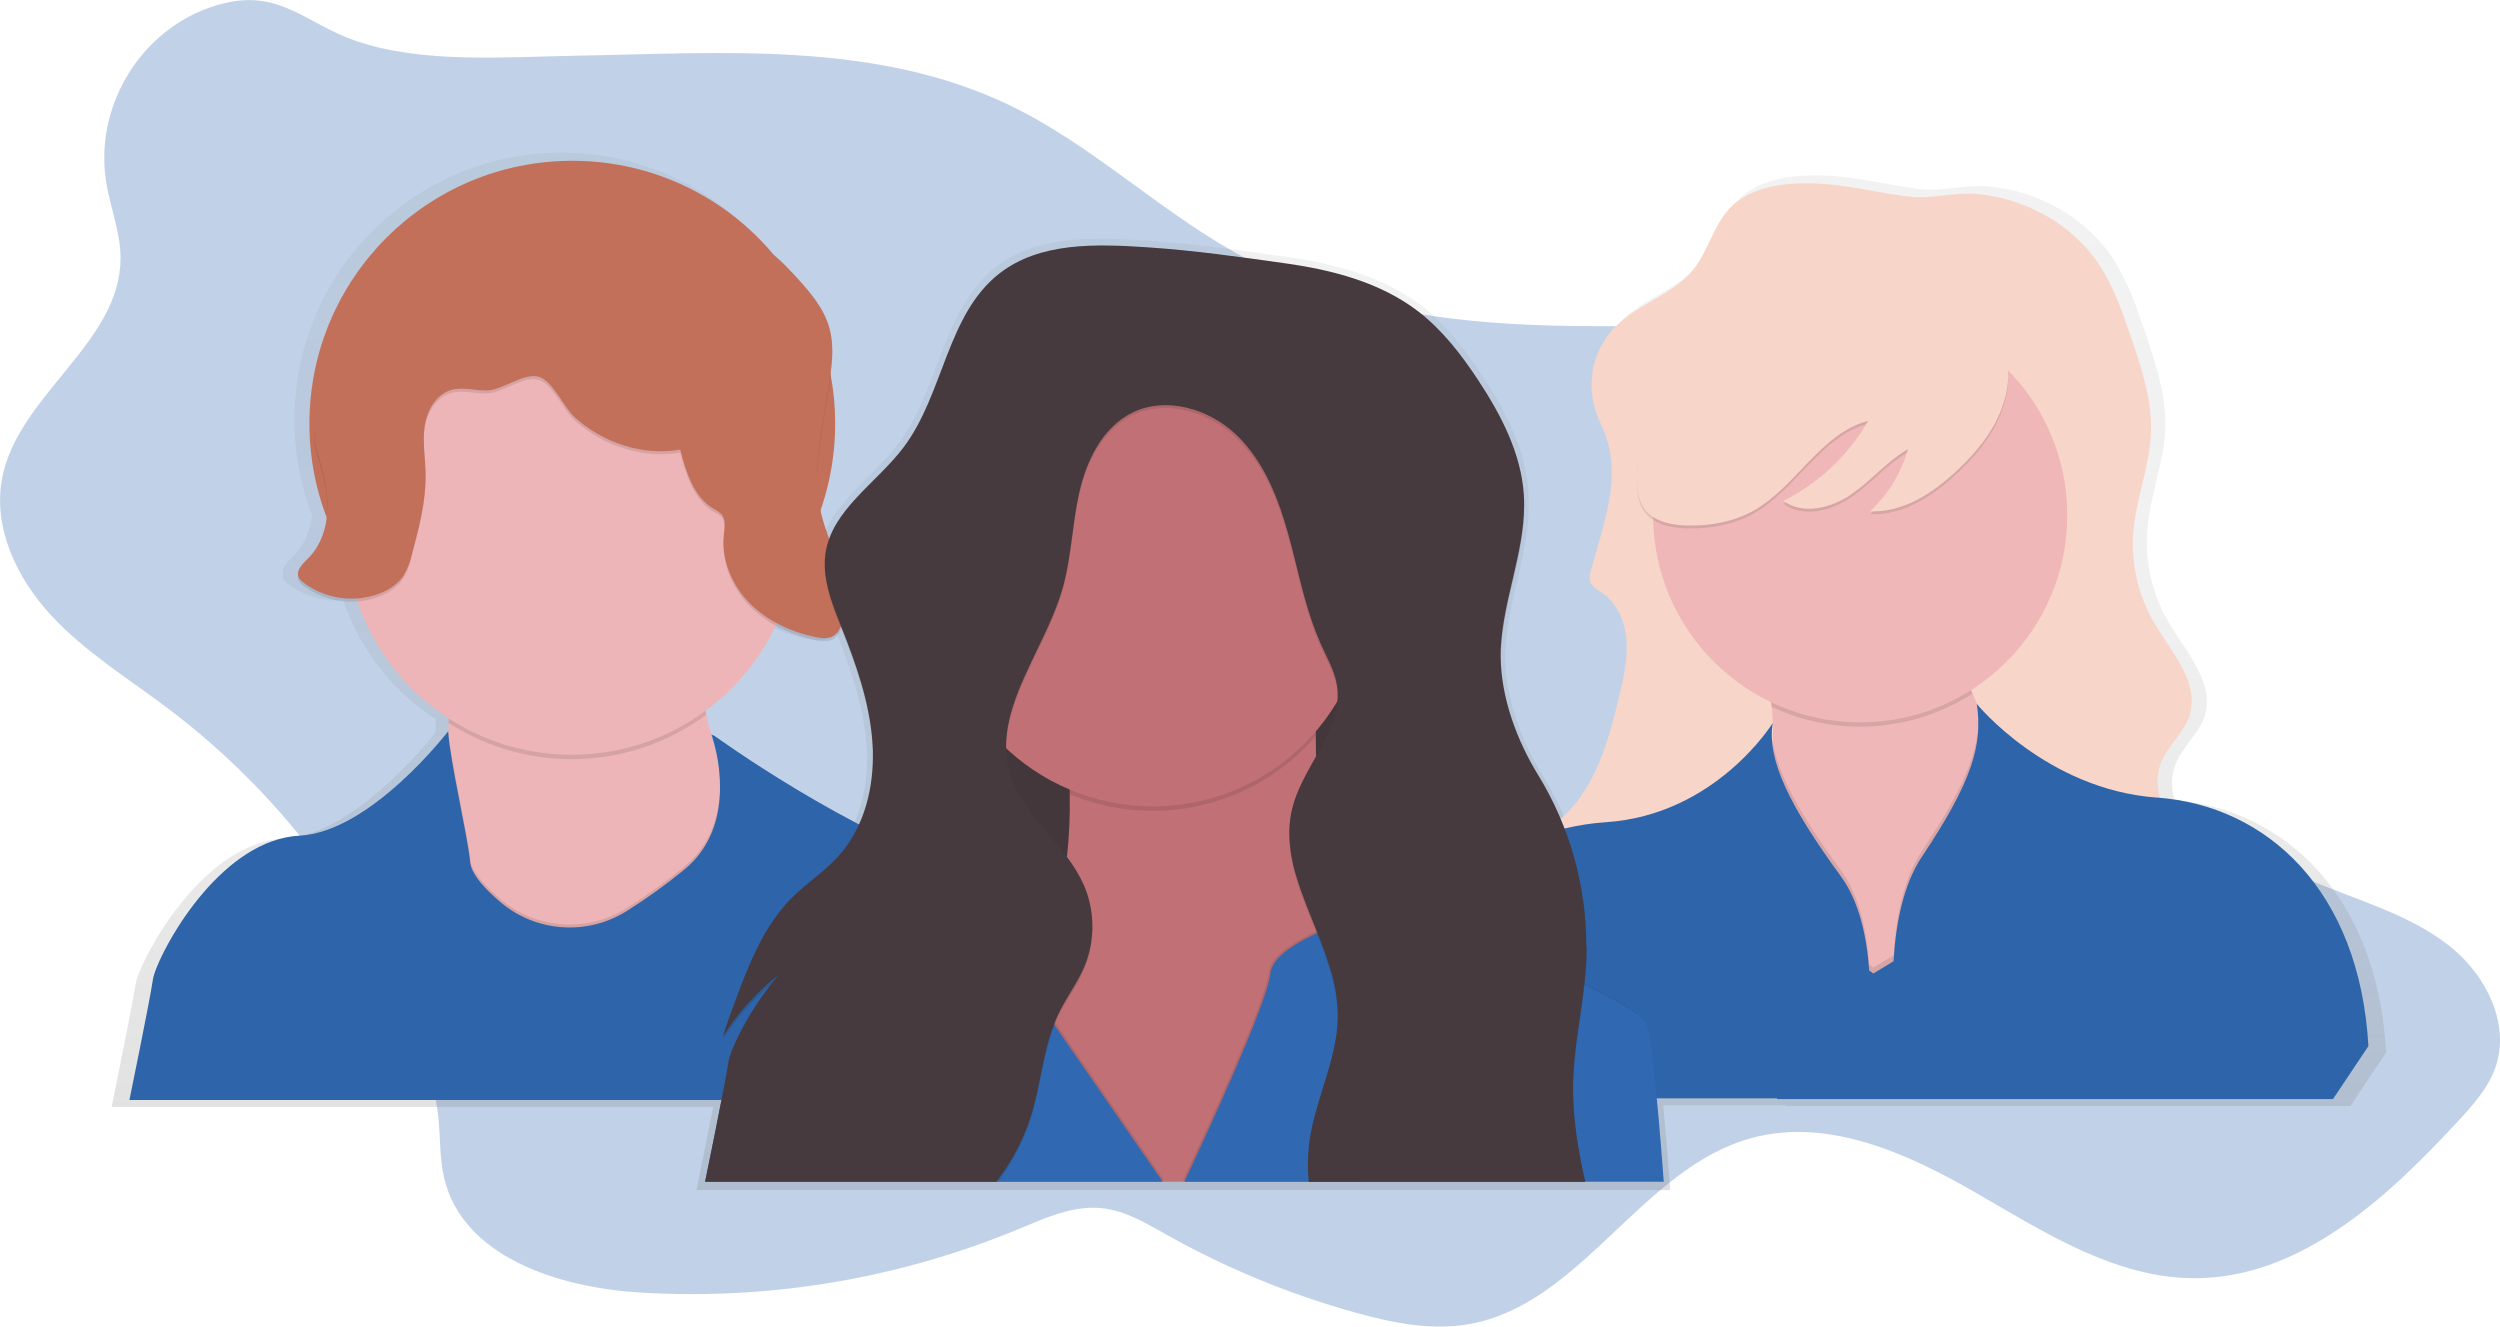 <?xml version="1.0" encoding="UTF-8"?><svg id="Ebene_2" xmlns="http://www.w3.org/2000/svg" xmlns:xlink="http://www.w3.org/1999/xlink" viewBox="0 0 418.75 222.19"><defs><style>.cls-1{fill:#f0b7b9;}.cls-2{opacity:.05;}.cls-2,.cls-3{fill:#010101;}.cls-2,.cls-3,.cls-4{isolation:isolate;}.cls-5{fill:url(#Unbenannter_Verlauf_2);}.cls-6{fill:#c3705a;}.cls-7{fill:#edb5b7;}.cls-3{opacity:.1;}.cls-8{fill:#463a3e;}.cls-4{opacity:.3;}.cls-4,.cls-9{fill:#3069b2;}.cls-10{fill:#c17175;}.cls-11{fill:#f7d6c9;}</style><linearGradient id="Unbenannter_Verlauf_2" x1="253.69" y1="-686.49" x2="253.69" y2="-512.73" gradientTransform="translate(-44.49 -487.17) scale(1 -1)" gradientUnits="userSpaceOnUse"><stop offset="0" stop-color="#808181" stop-opacity=".25"/><stop offset=".54" stop-color="#808181" stop-opacity=".12"/><stop offset="1" stop-color="#808181" stop-opacity=".1"/></linearGradient></defs><g id="Ebene_1-2"><path class="cls-4" d="m17.76,30.37c.68,4.3,2.41,8.46,2.43,12.82.06,14.22-17.2,22.96-19.84,36.94-1.57,8.29,2.5,16.77,8.22,22.95,5.73,6.19,13.03,10.64,19.76,15.73,18.61,14.1,32.96,33.09,41.46,54.84,1.7,4.37,3.16,8.88,3.64,13.55.35,3.39.18,6.86.98,10.18,3.15,13.15,19.11,18.25,32.6,19.11,21.73,1.35,43.49-2.28,63.6-10.62,4.52-1.88,9.19-4.03,14.05-3.49,3.88.43,7.35,2.53,10.75,4.44,10.03,5.63,20.71,10.03,31.8,13.09,6.14,1.7,12.59,2.99,18.87,1.88,18.85-3.32,28.86-26.18,47.35-31.18,12.79-3.46,26.1,2.58,37.58,9.21,11.47,6.63,23.32,14.27,36.56,14.28,17.67.02,32.2-13.35,44.18-26.33,2.51-2.73,5.07-5.57,6.27-9.08,2.43-7.12-1.51-15.13-7.33-19.91s-13.17-7.16-20.18-9.9c-11.89-4.64-23.23-10.56-33.84-17.67-6.86-4.6-13.5-9.8-18.2-16.58-4.04-5.85-6.46-12.63-9.17-19.2-5.93-14.39-14.32-29.02-28.33-35.78-11.44-5.52-24.73-4.9-37.42-5.05-18.71-.21-37.89-2.46-54.48-11.11-14.01-7.31-25.52-18.85-39.73-25.75-22.61-10.98-48.47-8.83-72.83-8.41-11.71.2-25.63,1.37-36.88-2.47-8.32-2.84-12.6-8.64-22.15-6.3-13.07,3.18-21.8,16.55-19.71,29.83Z"/><path class="cls-5" d="m364.22,133.98c-.59-1.96-.53-4.06.18-5.98,1.13-2.92,3.89-5.04,4.85-8.02,1.8-5.55-3.05-10.75-6.03-15.78-2.73-4.67-3.97-10.06-3.55-15.45.46-5.79,2.83-11.33,3.02-17.13.16-5.41-1.59-10.67-3.32-15.8-1.43-4.24-2.88-8.52-5.3-12.28-4.57-7.11-12.68-11.58-21.03-12.32-3.94-.35-7.79.93-11.66.43-5.37-.69-10.46-2.09-15.94-2.26-5.21-.15-10.96.51-14.51,4.32-2.71,2.92-3.58,7.14-6.06,10.26-3.52,4.43-9.68,5.95-13.57,10.05-3.42,3.69-4.64,8.91-3.22,13.73.54,1.75,1.42,3.37,1.99,5.11,2.41,7.26-.75,15.02-2.66,22.43-.22.6-.25,1.26-.11,1.88.3.9,1.25,1.38,2.04,1.91,2.58,1.76,3.89,4.94,4.15,8.05.25,3.11-.47,6.21-1.18,9.25-1.81,7.72-4.06,16-10.01,21.13-1.08-2.58-2.36-5.07-3.82-7.45-3.64-5.9-6.34-13.19-6.38-20.17,0-.02,0-.04,0-.06,0-.38.02-.75.04-1.13.47-8.23,4.03-16.17,3.95-24.37,0-.66-.02-1.33-.06-1.99-.46-7.01-3.83-13.5-7.7-19.37-2.88-4.38-6.13-8.62-10.29-11.81-6.43-4.9-14.61-7.02-22.64-8.15s-15.34-2.18-23.44-2.72c-8.71-.58-18.29-.91-25.17,4.45-8.97,6.99-9.47,20.49-16.31,29.57-4.07,5.4-10.55,9.58-12.7,15.72-.58-1.51-1.06-3.05-1.45-4.62-.02-.11-.05-.21-.07-.31,2.59-7.41,3.19-15.37,1.75-23.08.17-1.25.26-2.51.26-3.77.04-1.37-.11-2.74-.44-4.07-.97-3.67-3.64-6.61-6.22-9.39-.94-1.06-1.96-2.05-3.05-2.96-15.73-19.06-43.93-21.76-62.99-6.03-14.82,12.23-20.17,32.56-13.31,50.5-.33,2.57-1.33,5.07-3.15,6.88-.83.83-1.91,1.86-1.73,2.91-.06.3-.01.61.12.89.19.33.44.61.75.83,2.64,2.02,5.92,2.99,9.23,2.75,2.79,8.21,8.27,15.24,15.54,19.95,0,.25,0,.5-.03.73,0,.42-.03.83-.05,1.26v.28-.11s-13.12,17.11-25.25,17.75c-6.48.34-12.13,4.71-16.41,9.7-5.14,5.99-8.31,12.88-8.59,14.79-.5,3.5-4,20.5-4,20.5h100.76c-1.19,6.12-2.8,13.92-2.8,13.92h163.12c-.38-5.24-.8-10.09-1.18-14.19h20.51l-.02.12h94.6l6-9c-1.49-26.24-16.96-40.66-35.48-42.26Zm-235.53-29.31c2.13,1.15,4.41,1.97,6.78,2.44,1.03.21,2.18.34,3.06-.23.58-.44,1.01-1.05,1.23-1.75l.05.11c2.54,6.41,4.9,13.02,5.36,19.9.04.65.07,1.3.07,1.95.01,3.93-.8,7.81-2.38,11.41-8.52-4.48-16.74-9.52-24.6-15.08l-.53-.23s.18.51.4,1.31c.05.19.11.4.17.63-.54-1.74-1.03-3.52-1.46-5.33-.05-.21-.1-.43-.15-.64,5.13-3.77,9.26-8.74,12-14.49Z"/><path class="cls-11" d="m303.93,30.72c-5.12-.15-10.79.5-14.28,4.25-2.67,2.87-3.52,7.03-5.96,10.1-3.46,4.36-9.52,5.85-13.36,9.89-3.37,3.63-4.57,8.77-3.17,13.52.53,1.72,1.4,3.32,1.96,5.03,2.37,7.16-.72,14.79-2.64,22.07-.21.6-.25,1.24-.11,1.86.29.89,1.23,1.36,2.01,1.88,2.54,1.73,3.83,4.86,4.06,7.92s-.46,6.11-1.16,9.1c-1.85,7.92-4.19,16.44-10.61,21.42-2.71,2.13-6.34,3.86-7.05,7.25-.83,3.97,2.96,7.35,6.6,9.15,10.68,5.28,23.07,5.35,34.76,7.7,10.29,2.07,20.55,6,30.96,4.66,4.64-.6,9.08-2.23,13.47-3.84l27.34-10.07c.77-.24,1.5-.6,2.15-1.08,1.65-1.37,1.7-3.98.81-5.93-.9-1.95-2.53-3.44-3.96-5.04-3.12-3.49-5.5-8.43-3.79-12.79,1.13-2.88,3.83-4.96,4.78-7.92,1.77-5.47-3.02-10.58-5.92-15.54-2.68-4.59-3.9-9.89-3.49-15.19.46-5.7,2.79-11.15,2.96-16.86.16-5.32-1.56-10.5-3.27-15.55-1.41-4.17-2.84-8.39-5.22-12.09-4.5-7-12.48-11.4-20.7-12.13-3.88-.34-7.67.92-11.48.43-5.3-.65-10.3-2.02-15.69-2.19Z"/><path class="cls-1" d="m311.58,180.28s-31-19.43-18.94-41.84c2.79-5.18,4.02-10.08,4.27-14.55.07-1.18.07-2.36,0-3.54v-.17c-.04-.61-.09-1.21-.16-1.79-1.44-11.83-9.03-19.54-9.03-19.54,0,0,51.41-15,42.81-1.48-4,6.28-2.8,12.44-.12,18.81.28.67.58,1.35.9,2.02,3.09,6.72,7.38,13.68,8.58,21.23,2.46,15.5-28.29,40.84-28.29,40.84Z"/><path class="cls-3" d="m330.52,97.37c-4,6.28-2.8,12.44-.12,18.81-10.08,6.5-22.81,7.34-33.66,2.22-1.42-11.84-9.02-19.55-9.02-19.55,0,0,51.42-15.01,42.81-1.48Z"/><circle class="cls-1" cx="311.58" cy="86.3" r="34.69"/><path class="cls-3" d="m296.91,120.37v-.17l.04-.07c-.02.08-.04.16-.04.24Z"/><path class="cls-3" d="m311.58,180.28s-31-19.43-18.94-41.84c2.79-5.18,4.02-10.08,4.27-14.55.7,5.53,4.52,12.41,11.47,21.93,3.02,4.15,4.31,9.94,4.72,15.74l.69.5,3.39-2.05c.38-6.41,1.67-12.88,4.74-17.47,8.06-12.06,9.98-18.09,9.38-24.34,3.09,6.72,7.38,13.68,8.58,21.23,2.44,15.51-28.31,40.85-28.31,40.85Z"/><path class="cls-9" d="m361.27,133.6c-18.47-1.34-30.15-15.68-30.15-15.68.98,6.72-.61,12.73-9.23,25.63-3.05,4.58-4.34,11.04-4.72,17.46l-3.39,2.05-.69-.5c-.41-5.79-1.7-11.59-4.72-15.74-8.61-11.81-12.44-19.56-11.44-25.71,0,0-9.47,15.37-27.92,16.61s-33.95,14.27-35.43,38.13l5.9,8.12h58.22l-.02.12h93.1l5.93-8.87c-1.48-26.05-16.96-40.29-35.43-41.63Z"/><path class="cls-2" d="m361.27,133.6c-18.47-1.34-30.15-15.68-30.15-15.68.98,6.72-.61,12.73-9.23,25.63-3.05,4.58-4.34,11.04-4.72,17.46l-3.39,2.05-.69-.5c-.41-5.79-1.7-11.59-4.72-15.74-8.61-11.81-12.44-19.56-11.44-25.71,0,0-9.47,15.37-27.92,16.61s-33.95,14.27-35.43,38.13l5.9,8.12h58.22l-.02.12h93.1l5.93-8.87c-1.48-26.05-16.96-40.29-35.43-41.63Z"/><path class="cls-3" d="m335.03,69.54c-1.51,3.73-4.18,6.88-7.11,9.65-4.04,3.83-9.12,7.2-14.68,6.94,3.03-2.82,5.22-6.42,6.34-10.41-3.51,2.04-6.15,5.28-9.5,7.58s-8.08,3.49-11.35,1.09c5.94-2.99,10.88-7.65,14.2-13.41-7.95,2.06-12.02,11.01-19.18,15.03-3.35,1.88-7.28,2.59-11.12,2.51-2.73-.06-5.78-.69-7.3-2.96-.89-1.32-1.1-2.98-1.13-4.57-.17-7.23,2.78-14.32,7.31-19.95s10.55-9.91,16.99-13.23c2.29-1.18,4.68-2.26,7.23-2.64,3.17-.46,6.41.21,9.52.93,4.05.93,8.12,1.94,11.85,3.77,7.96,3.94,11.43,11.08,7.93,19.69Z"/><path class="cls-11" d="m335.03,69.05c-1.51,3.73-4.18,6.88-7.11,9.65-4.04,3.83-9.12,7.2-14.68,6.94,3.03-2.82,5.22-6.42,6.34-10.41-3.51,2.04-6.15,5.28-9.5,7.58s-8.08,3.49-11.35,1.09c5.94-2.99,10.88-7.65,14.2-13.41-7.95,2.06-12.02,11.01-19.18,15.03-3.35,1.88-7.28,2.59-11.12,2.51-2.73-.06-5.78-.69-7.3-2.96-.89-1.32-1.1-2.98-1.13-4.57-.17-7.23,2.78-14.32,7.31-19.95s10.55-9.91,16.99-13.23c2.29-1.18,4.68-2.26,7.23-2.64,3.17-.46,6.41.21,9.52.93,4.05.93,8.12,1.94,11.85,3.77,7.96,3.93,11.43,11.08,7.93,19.69Z"/><circle class="cls-6" cx="95.86" cy="70.96" r="44.03"/><path class="cls-7" d="m135.34,155.71s-40.33,10.33-41.33,11.31-33.95,2.71-24.36-17.47c3.52-7.41,4.99-17.47,5.44-27.23.02-.41.04-.83.05-1.24.61-16.37-1.55-31.56-1.55-31.56,0,0,46.74-18.47,43.3,9.6-.86,6.98-.15,13.99,1.41,20.59.52,2.2,1.13,4.35,1.81,6.44,5.46,16.83,15.23,29.56,15.23,29.56Z"/><path class="cls-3" d="m118.3,119.71c-12.69,9.41-29.89,9.96-43.16,1.37.61-16.37-1.55-31.56-1.55-31.56,0,0,46.74-18.47,43.3,9.6-.86,6.98-.14,14,1.41,20.59Z"/><circle class="cls-7" cx="95.73" cy="88.54" r="37.88"/><path class="cls-3" d="m135.34,155.71s-40.33,10.33-41.33,11.31-33.95,2.71-24.36-17.47c3.52-7.41,4.99-17.47,5.44-27.23.38,5.1,3.29,17.46,3.67,21.57.02.24.07.48.14.71.55,1.83,2.5,3.93,4.84,5.93l.14.12c5.99,5.03,14.55,5.6,21.16,1.41,3.35-2.11,6.57-4.43,9.63-6.94,4.39-3.62,5.76-8.5,5.93-12.82.07-2.07-.09-4.14-.49-6.17,5.46,16.84,15.23,29.58,15.23,29.58Z"/><path class="cls-9" d="m186.27,184.25H21.68s3.44-16.73,3.93-20.17c.27-1.88,3.39-8.67,8.45-14.56,4.21-4.9,9.77-9.22,16.15-9.55,11.93-.63,24.85-17.47,24.85-17.47h0c.29,4.9,3.31,17.7,3.69,21.89.02.24.07.48.14.71.55,1.83,2.5,3.93,4.84,5.93l.14.12c5.99,5.03,14.55,5.6,21.16,1.42,3.35-2.11,6.57-4.43,9.63-6.94,4.39-3.62,5.76-8.5,5.93-12.82.09-2.86-.26-5.72-1.03-8.48-.21-.78-.38-1.24-.4-1.29l.52.22s22.29,16.21,42.7,22.83c2.39.78,4.65,1.92,6.69,3.39,1.65,1.2,3.18,2.56,4.55,4.08,2.76,3.13,5.05,6.64,6.78,10.44,4.73,10.03,5.85,20.23,5.85,20.23Z"/><path class="cls-2" d="m186.27,184.25H21.68s3.44-16.73,3.93-20.17c.27-1.88,3.39-8.67,8.45-14.56,4.21-4.9,9.77-9.22,16.15-9.55,11.93-.63,24.85-17.47,24.85-17.47h0c.29,4.9,3.31,17.7,3.69,21.89.02.24.07.48.14.71.55,1.83,2.5,3.93,4.84,5.93l.14.12c5.99,5.03,14.55,5.6,21.16,1.42,3.35-2.11,6.57-4.43,9.63-6.94,4.39-3.62,5.76-8.5,5.93-12.82.09-2.86-.26-5.72-1.03-8.48-.21-.78-.38-1.24-.4-1.29l.52.22s22.29,16.21,42.7,22.83c2.39.78,4.65,1.92,6.69,3.39,1.65,1.2,3.18,2.56,4.55,4.08,2.76,3.13,5.05,6.64,6.78,10.44,4.73,10.03,5.85,20.23,5.85,20.23Z"/><path class="cls-3" d="m113.94,75.82c.98,3.77,2.26,7.96,5.63,9.92.45.22.87.5,1.23.84.83.9.58,2.31.45,3.53-.43,4.19,1.37,8.44,4.33,11.44s6.95,4.84,11.08,5.68c1.01.21,2.14.34,3.02-.23.59-.45,1.02-1.07,1.24-1.78,1.15-3.06.66-6.49-.3-9.61-.96-3.12-2.38-6.1-3.11-9.28-1.73-7.56.56-15.37,1.59-23.05.34-2.56.54-5.19-.12-7.68-.95-3.61-3.58-6.51-6.12-9.25-1.37-1.47-2.77-2.97-4.52-3.94-5.18-2.83-11.85-.32-17.38-2.38-2.21-.83-4.09-2.33-6.2-3.39-4.47-2.26-9.78-2.39-14.68-1.36s-9.5,3.14-14.05,5.24l-3.48,1.58c-4.9,2.26-10.15,4.82-12.79,9.55-2.81,5.04-2.03,11.48-4.84,16.52-.85,1.51-2.04,2.95-2.26,4.69-.15,1.25.23,2.5.59,3.71.87,2.94,1.64,5.97,1.57,9.05s-1.05,6.23-3.23,8.39c-.92.91-2.15,2.08-1.58,3.25.19.33.44.6.75.81,3.64,2.76,8.43,3.47,12.71,1.88,1.65-.63,3.21-1.64,4.15-3.13.62-1.09,1.07-2.27,1.33-3.5,1.19-4.44,2.39-8.95,2.3-13.54-.05-2.64-.54-5.3-.15-7.92s1.91-5.31,4.46-6.03c1.88-.54,3.9.11,5.87.09,2.83-.02,6.31-3.17,8.94-2.24,2.26.8,4.05,5.13,5.92,6.78,4.74,4.23,11.36,6.45,17.65,5.35Z"/><path class="cls-6" d="m113.94,75.33c.98,3.77,2.26,7.96,5.63,9.92.44.21.85.49,1.22.82.83.9.58,2.31.45,3.53-.43,4.19,1.37,8.44,4.33,11.44,2.95,3,6.95,4.84,11.08,5.68,1.01.21,2.14.34,3.02-.23.59-.45,1.02-1.07,1.24-1.78,1.15-3.06.66-6.49-.3-9.61-.96-3.12-2.38-6.1-3.11-9.28-1.73-7.56.56-15.37,1.59-23.05.34-2.56.54-5.19-.12-7.68-.95-3.61-3.58-6.51-6.12-9.25-1.37-1.47-2.77-2.97-4.52-3.94-5.18-2.83-11.85-.32-17.38-2.38-2.21-.83-4.09-2.33-6.2-3.39-4.47-2.26-9.78-2.39-14.68-1.36s-9.5,3.14-14.05,5.24l-3.43,1.58c-4.9,2.26-10.15,4.82-12.79,9.55-2.81,5.04-2.03,11.48-4.84,16.52-.85,1.51-2.04,2.95-2.26,4.69-.15,1.25.23,2.5.59,3.71.87,2.94,1.64,5.97,1.57,9.05s-1.05,6.23-3.23,8.39c-.92.91-2.15,2.08-1.58,3.25.19.33.44.6.75.81,3.64,2.76,8.43,3.47,12.71,1.88,1.65-.63,3.21-1.64,4.15-3.13.62-1.09,1.07-2.27,1.33-3.5,1.19-4.44,2.39-8.95,2.3-13.54-.05-2.64-.54-5.3-.15-7.92.38-2.62,1.91-5.31,4.46-6.03,1.88-.54,3.9.11,5.87.09,2.83-.02,6.31-3.17,8.94-2.24,2.26.8,4.05,5.13,5.92,6.78,4.71,4.25,11.33,6.46,17.62,5.36Z"/><rect class="cls-8" x="153.79" y="91.42" width="86.35" height="74.05"/><rect class="cls-2" x="153.79" y="91.42" width="86.35" height="74.05"/><path class="cls-10" d="m227.76,197.94h-73.87c.95-5.38,3.74-11.27,9.18-17.63,4.29-5,7.8-10.61,10.41-16.66.7-1.62,1.33-3.24,1.88-4.86,1.63-4.82,2.74-9.8,3.31-14.86,0-.14.03-.29.05-.43.38-3.49.53-7.01.46-10.52v-.75c-.26-8.62-1.69-17.17-4.24-25.41l-.09-.29c-.8-2.53-1.39-3.95-1.39-3.95,0,0,1.47-.8,3.89-1.97l.2-.1c8.9-4.27,29.96-13.19,39.25-6.84l.15.1c3.25,2.31,5,6.56,4.18,13.64v.08c0,.13-.03.26-.04.38-.5,4.88-.73,9.78-.7,14.68v.75c0,1.15.01,2.31.04,3.49v.47c.08,3.81.25,7.74.48,11.73.33,5.53.8,11.16,1.33,16.69.23,2.36.48,4.71.75,7.02.03.27.06.55.09.82.32,2.82.64,5.57.98,8.25l.02.17c1.28,10.63,2.7,19.91,3.68,26Z"/><path class="cls-3" d="m221.09,107.43v.08c-.53,5.01-.78,10.04-.75,15.08v.75c-10.18,11.81-26.8,15.72-41.18,9.68v-.75c-.27-8.73-1.72-17.37-4.33-25.71-.8-2.53-1.39-3.95-1.39-3.95,0,0,1.47-.8,3.89-1.97,8.81-4.26,30.32-13.46,39.59-6.85,3.25,2.31,4.99,6.56,4.18,13.64Z"/><circle class="cls-10" cx="193.11" cy="99.13" r="35.93"/><path class="cls-3" d="m195.01,197.7h-76.65s3.44-16.73,3.93-20.17c.27-1.88,3.39-8.67,8.45-14.56,6.5-5.19,14.55-8.04,22.87-8.11,14.66-.22,18.92,4.83,20.08,8.56.4,1.25.51,2.58.3,3.88l2.77,4.02,18.23,26.39Z"/><path class="cls-9" d="m194.77,197.94h-76.65s3.44-16.73,3.93-20.17c.27-1.88,3.39-8.67,8.45-14.56,6.5-5.19,14.55-8.04,22.87-8.11,14.66-.22,18.92,4.83,20.08,8.56.4,1.25.51,2.58.3,3.88l2.77,4.02,18.23,26.39Z"/><path class="cls-3" d="m278.44,197.7h-80.3c3.83-8.15,13.87-29.87,14.42-34.9.21-1.94,2.29-3.77,5.03-5.32.87-.5,1.76-.95,2.67-1.35l.17-.08c.5-.22,1.01-.43,1.53-.61,6.95-2.54,14.58-2.48,21.48.17,6.59,2.51,15.08,5.88,21.68,9.05l.05.03c1.7.81,3.28,1.61,4.67,2.37,2.78,1.53,4.81,2.92,5.59,4.04.36.51.75,2.82,1.19,6.41.58,4.85,1.21,12.04,1.82,20.19Z"/><path class="cls-9" d="m278.68,197.94h-80.3c3.83-8.15,13.87-29.87,14.42-34.9.21-1.94,2.29-3.77,5.03-5.32.87-.5,1.76-.95,2.67-1.35l.17-.08c.5-.22,1.01-.43,1.53-.61,6.95-2.54,14.58-2.48,21.48.17,6.59,2.51,15.08,5.88,21.68,9.05l.05.03c1.7.81,3.28,1.61,4.67,2.37,2.78,1.53,4.81,2.92,5.59,4.04.36.51.75,2.82,1.19,6.41.58,4.85,1.21,12.04,1.82,20.19Z"/><path class="cls-3" d="m265.76,158.54c0,1.16-.03,2.32-.09,3.48-.04.57-.08,1.13-.13,1.7-.03.41-.08.81-.12,1.21l-.05.47c-.61,5.48-1.75,10.93-1.88,16.44v.78c-.03,5.17.81,10.26,1.94,15.33h-46.25c-.08-.94-.11-1.88-.1-2.82,0-.84.05-1.68.14-2.53.71-6.94,4.26-13.43,4.79-20.33l.02-.32c.03-.52.05-1.04.05-1.56v-.14c-.06-2.28-.41-4.54-1.04-6.73-.03-.11-.06-.22-.09-.33-.65-2.17-1.4-4.31-2.26-6.41l-.17-.42c-1.26-3.14-2.57-6.25-3.47-9.36-.71-2.32-1.08-4.73-1.09-7.16,0-.43.03-.87.06-1.3.03-.35.07-.71.12-1.07.08-.56.19-1.11.33-1.66.75-2.97,2.36-5.76,3.9-8.51h0c1.71-3.07,3.35-6.11,3.64-9.34.04-.41.05-.82.04-1.23h0c-.01-.53-.06-1.05-.15-1.58-.4-2.29-1.58-4.35-2.54-6.47-.1-.21-.2-.43-.29-.65,0-.03-.03-.07-.04-.1-1.88-4.35-2.98-9-4.13-13.62-.05-.2-.1-.4-.15-.6-.28-1.13-.57-2.26-.88-3.39-1.69-6.17-4.09-12.4-8.67-16.85-4.58-4.45-11.87-6.71-17.6-3.87-4.96,2.47-7.64,7.99-8.85,13.39s-1.31,11.03-2.88,16.34c-.11.39-.24.77-.38,1.16-.07.2-.14.38-.2.59-.67,1.92-1.51,3.83-2.4,5.72l-.09.2c-2.86,6.09-6.19,12.08-6.3,18.21v.57c.02,1.46.24,2.9.66,4.3.75,2.51,2.12,4.7,3.71,6.78.31.41.64.82.96,1.22,1.58,1.94,3.3,3.83,4.81,5.83l.05.06c1.14,1.48,2.11,3.09,2.88,4.8,1.84,4.32,1.86,9.19.08,13.53-.43.99-.92,1.96-1.47,2.89-.97,1.67-2.04,3.3-2.88,5.04-.28.58-.54,1.18-.75,1.78-1.88,4.85-2.29,10.23-3.83,15.23-1.19,3.85-3.04,7.45-5.48,10.66h-49c.57-2.79,3.39-16.58,3.84-19.68.27-1.88,3.39-8.67,8.45-14.56-.43.34-.84.67-1.23,1.01-3.19,2.72-5.96,5.9-8.21,9.45.11-.34.22-.68.34-1.02.69-2.06,1.44-4.1,2.19-6.11,2.19-5.8,4.64-11.71,9.01-16.11,2.47-2.48,5.47-4.39,7.82-6.98,4.15-4.56,5.86-10.87,5.81-17.06,0-.64-.03-1.28-.07-1.91-.45-6.78-2.77-13.28-5.28-19.6-1.35-3.39-2.78-6.96-2.72-10.55,0-.5.04-1.01.11-1.51,1.04-7.45,8.57-11.91,13.1-17.93,6.73-8.94,7.22-22.24,16.05-29.11,6.78-5.28,16.21-4.95,24.77-4.38,7.97.54,15.16,1.57,23.07,2.68,7.91,1.11,15.93,3.19,22.28,8.06,4.1,3.14,7.29,7.31,10.13,11.62,3.8,5.78,7.12,12.17,7.58,19.07.03.49.05.98.05,1.47.08,8.07-3.42,15.88-3.89,23.98-.02.38-.03.75-.04,1.13,0,.02,0,.04,0,.06-.08,7.02,2.61,14.39,6.28,20.35,5.21,8.49,8,18.25,8.06,28.21Z"/><path class="cls-8" d="m265.76,158.54c0,1-.04,1.99-.09,2.99-.04.57-.08,1.13-.13,1.7s-.11,1.13-.17,1.68c-.61,5.48-1.75,10.93-1.88,16.44v1.27c.03,5.17.9,10.26,2.05,15.33h-46.31c-.09-.94-.14-1.88-.15-2.82,0-1.01.04-2.01.14-3.02.71-6.94,4.26-13.43,4.79-20.33.04-.51.06-1.01.07-1.51v-.35c-.05-2.44-.43-4.86-1.13-7.2-.65-2.17-1.4-4.31-2.26-6.41-1.3-3.28-2.7-6.53-3.64-9.8-.66-2.17-1.03-4.42-1.09-6.68-.01-.6,0-1.2.06-1.79.03-.35.07-.71.12-1.07.08-.56.19-1.11.33-1.66.75-2.97,2.36-5.76,3.9-8.51,1.72-3.08,3.36-6.12,3.65-9.35.02-.24.03-.49.04-.75h0c.02-.69-.03-1.39-.15-2.07-.4-2.29-1.58-4.35-2.54-6.47-.1-.21-.2-.43-.29-.65-1.91-4.38-3.02-9.05-4.17-13.72-.33-1.33-.67-2.67-1.03-3.99-1.69-6.17-4.09-12.4-8.67-16.85s-11.86-6.66-17.59-3.81c-4.96,2.47-7.64,7.99-8.85,13.39-1.21,5.4-1.31,11.03-2.88,16.34-.17.58-.38,1.17-.57,1.75-.7,1.99-1.58,3.96-2.5,5.92-2.94,6.25-6.37,12.4-6.3,18.7v.08c.02,1.46.24,2.9.66,4.3.75,2.51,2.12,4.7,3.71,6.78.31.41.64.82.96,1.22,1.6,1.97,3.34,3.87,4.85,5.9,1.14,1.48,2.11,3.09,2.88,4.8,1.84,4.32,1.86,9.19.08,13.53-.43.99-.92,1.96-1.47,2.89-.97,1.67-2.04,3.3-2.88,5.04-.28.58-.54,1.18-.75,1.78-1.88,4.85-2.29,10.23-3.83,15.23-1.25,4.04-3.24,7.82-5.85,11.15h-48.78s3.44-16.73,3.93-20.17c.24-1.72,2.89-7.54,7.22-13.05.38-.51.81-1.01,1.23-1.51-3.54,2.8-6.62,6.15-9.1,9.93l-.34.53c.78-2.41,1.65-4.79,2.53-7.13,2.19-5.8,4.64-11.71,9.01-16.11,2.47-2.48,5.47-4.39,7.82-6.98,4.03-4.44,5.77-10.55,5.81-16.58,0-.81,0-1.61-.07-2.41-.45-6.78-2.77-13.28-5.28-19.6-1.29-3.25-2.64-6.63-2.72-10.08-.02-.66.02-1.33.11-1.99,1.04-7.41,8.58-11.85,13.11-17.88,6.73-8.94,7.22-22.24,16.05-29.11,6.78-5.28,16.21-4.95,24.77-4.38,7.97.54,15.16,1.57,23.07,2.68,7.91,1.11,15.94,3.18,22.28,8.04,4.1,3.16,7.29,7.31,10.13,11.63,3.8,5.78,7.12,12.17,7.58,19.07.05.66.06,1.31.05,1.96-.06,7.89-3.43,15.56-3.89,23.49-.03.54-.05,1.07-.04,1.61,0,.02,0,.04,0,.06.05,6.87,2.7,14.04,6.28,19.85,5.3,8.64,8.09,18.59,8.06,28.73Z"/></g></svg>